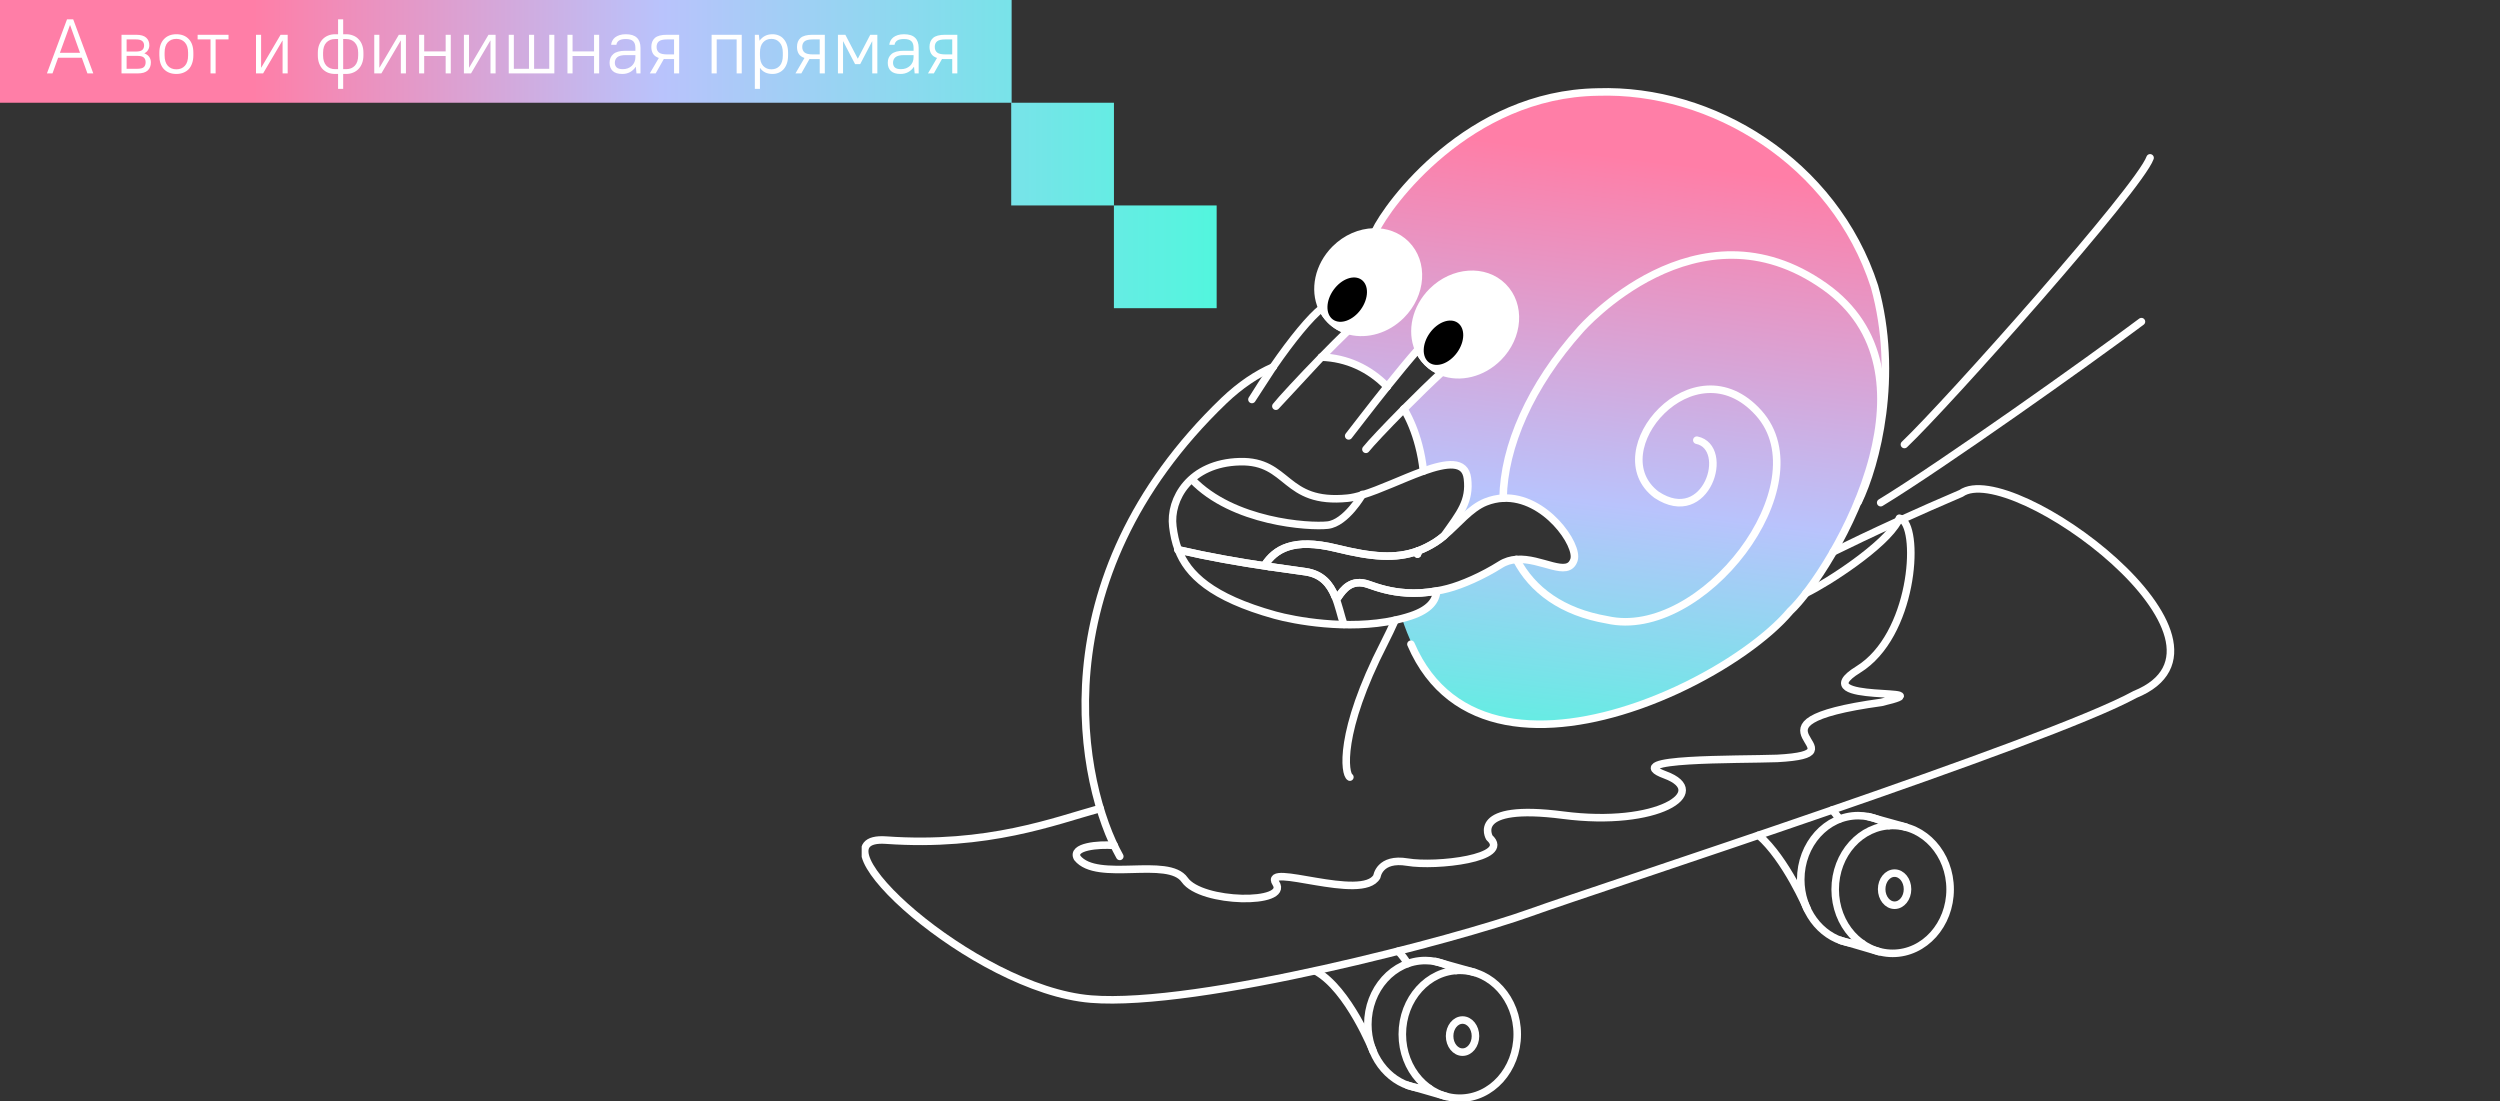 <svg width="647" height="285" viewBox="0 0 647 285" fill="none" xmlns="http://www.w3.org/2000/svg">
<rect x="0" y="0" width="647" height="285" fill="#333333" stroke="none"/>
<path d="M314.87 79.76H288.28V53.17H314.87V79.76ZM288.29 53.17H261.7V26.59H288.29V53.17ZM0 26.59H261.81V0L0 0V26.59Z" fill="url(#paint0_linear)"/>
<g clip-path="url(#clip0)">
<path d="M367.008 142.574C367.016 142.574 367.032 142.566 367.04 142.566C366.976 142.837 366.913 143.107 366.849 143.377C366.913 143.107 366.96 142.845 367.008 142.574Z" fill="url(#paint1_linear)"/>
<path d="M486.689 110.434C486.689 110.45 486.689 110.458 486.681 110.474C486.133 113.16 485.458 115.813 484.703 118.404C484.695 118.428 484.687 118.451 484.687 118.467C480.731 131.919 474.351 143.734 469.068 151.013C465.246 156.36 452.916 169.598 434.047 178.552C433.975 178.584 433.904 178.616 433.84 178.648C430.972 179.998 427.961 181.246 424.799 182.35C424.473 182.47 424.14 182.589 423.806 182.7C420.286 183.892 416.6 184.909 412.739 185.688C383.645 191.313 369.36 180.054 362.837 160.071C363.616 159.872 364.387 159.642 365.149 159.387C370.075 157.751 371.624 155.391 371.831 152.943C372.752 152.785 373.698 152.578 374.683 152.324C378.338 151.378 383.716 149.026 388.316 146.118C389.635 145.284 391.034 144.895 392.44 144.791C398.931 144.283 405.747 149.694 407.344 144.91C408.631 141.049 399.852 128.391 389 128.924C387.522 128.995 386.004 129.313 384.471 129.925C380.443 131.546 377.329 135.662 373.706 138.681C377.909 132.777 380.475 129.718 379.776 123.839C379.212 119.103 374.357 119.794 368.383 121.924C368.295 121.955 368.208 121.987 368.113 122.019C367.914 119.611 367.596 117.355 367.175 115.313C366.492 111.976 365.539 109.203 364.402 107.232C364.116 106.7 363.807 106.183 363.497 105.683C366.706 102.449 370.202 99.032 373.221 96.243C371.807 95.719 370.504 94.9 369.392 93.788C368.383 92.779 367.612 91.611 367.088 90.34C364.617 93.136 361.749 96.633 359.024 100.033C354.003 94.98 347.853 92.159 343.086 91.984C345.939 87.892 349.411 85.668 349.411 85.668L349.593 84.889L350.253 82.06V82.052L351.055 78.596L352.477 72.502L355.298 60.377C355.298 60.377 355.369 60.257 355.504 60.035C355.79 59.582 356.362 58.684 357.22 57.461C357.236 57.437 357.252 57.413 357.268 57.389C361.844 50.85 374.294 35.268 393.377 27.664C393.433 27.648 393.481 27.625 393.536 27.609C404.333 23.326 417.251 21.618 432.069 25.551C463.8 33.965 477.553 54.338 483.559 69.8C483.734 70.237 483.901 70.674 484.06 71.119C484.512 72.367 484.918 73.574 485.275 74.734C485.283 74.75 485.291 74.758 485.291 74.774C487.134 80.718 487.818 85.461 488.088 87.773C488.85 95.338 488.207 103.037 486.689 110.434Z" fill="url(#paint2_linear)"/>
<path d="M349.347 201.118C347.996 200.395 346.28 189.731 358.269 166.355C359.278 164.377 360.207 162.43 361.057 160.507" stroke="white" stroke-width="1.953" stroke-miterlimit="10" stroke-linecap="round" stroke-linejoin="round"/>
<path d="M289.8 221.634C279.639 203.533 268.23 150.242 316.813 103.633C320.968 99.676 325.242 96.823 329.461 94.988" stroke="white" stroke-width="1.953" stroke-miterlimit="10" stroke-linecap="round" stroke-linejoin="round"/>
<path d="M368.382 121.923C368.128 119.603 367.723 117.394 367.175 115.313C366.261 111.793 364.958 108.622 363.337 105.841" stroke="white" stroke-width="1.953" stroke-miterlimit="10" stroke-linecap="round" stroke-linejoin="round"/>
<path d="M341.998 92.429C348.488 92.636 354.392 95.329 358.992 100.073" stroke="white" stroke-width="1.953" stroke-miterlimit="10" stroke-linecap="round" stroke-linejoin="round"/>
<path d="M348.91 85.532C349.14 85.318 349.37 85.095 349.593 84.889C353.184 81.472 356.147 78.913 357.276 78.596H353.057H351.055H344.079C343.928 78.635 343.769 78.699 343.602 78.778C343.173 78.977 342.689 79.295 342.141 79.716" stroke="white" stroke-width="1.953" stroke-miterlimit="10" stroke-linecap="round" stroke-linejoin="round"/>
<path d="M341.99 92.429H341.998C344.318 90.046 346.709 87.654 348.91 85.532C347.194 85.032 345.613 84.134 344.294 82.815C343.38 81.901 342.665 80.853 342.141 79.716C339.09 82.1 334.395 87.821 329.461 94.988" stroke="white" stroke-width="1.953" stroke-miterlimit="10" stroke-linecap="round" stroke-linejoin="round"/>
<path d="M341.99 92.429C336.532 98.023 331.447 103.529 330.2 105.126L341.99 92.429Z" stroke="white" stroke-width="1.953" stroke-miterlimit="10" stroke-linecap="round" stroke-linejoin="round"/>
<path d="M329.461 94.988C327.65 97.626 325.806 100.454 324.003 103.386L329.461 94.988Z" stroke="white" stroke-width="1.953" stroke-miterlimit="10" stroke-linecap="round" stroke-linejoin="round"/>
<path d="M358.992 100.073C359 100.057 359.016 100.041 359.023 100.033C361.749 96.632 364.617 93.136 367.087 90.339C367.612 91.611 368.382 92.779 369.391 93.788C370.504 94.9 371.807 95.719 373.221 96.243C370.202 99.032 366.706 102.449 363.496 105.682C363.441 105.738 363.393 105.786 363.338 105.841" stroke="white" stroke-width="1.953" stroke-miterlimit="10" stroke-linecap="round" stroke-linejoin="round"/>
<path d="M363.338 105.841C358.658 110.561 354.598 114.883 353.502 116.282" stroke="white" stroke-width="1.953" stroke-miterlimit="10" stroke-linecap="round" stroke-linejoin="round"/>
<path d="M373.221 96.243C376.724 93.017 379.601 90.626 380.705 90.316L378.409 88.584L373.173 84.643C372.387 84.873 370.845 86.279 368.899 88.353C368.327 88.965 367.723 89.632 367.087 90.34" stroke="white" stroke-width="1.953" stroke-miterlimit="10" stroke-linecap="round" stroke-linejoin="round"/>
<path d="M358.992 100.073C354.416 105.794 350.245 111.276 349.037 112.81" stroke="white" stroke-width="1.953" stroke-miterlimit="10" stroke-linecap="round" stroke-linejoin="round"/>
<path d="M387.728 92.533C383.589 96.672 377.821 97.975 373.221 96.243C371.807 95.719 370.504 94.9 369.392 93.788C368.383 92.779 367.612 91.611 367.088 90.34C365.133 85.683 366.389 79.7 370.639 75.45C376.049 70.038 384.256 69.474 388.976 74.194C393.695 78.914 393.139 87.13 387.728 92.533Z" fill="white" stroke="white" stroke-width="1.953" stroke-miterlimit="10" stroke-linecap="round" stroke-linejoin="round"/>
<path d="M362.631 81.567C358.873 85.326 353.764 86.74 349.41 85.668C349.244 85.628 349.077 85.588 348.91 85.532C347.194 85.032 345.613 84.134 344.294 82.815C343.38 81.901 342.665 80.852 342.141 79.716C339.98 75.012 341.188 68.839 345.541 64.476C348.394 61.624 352.016 60.122 355.504 60.035C358.634 59.947 361.646 60.996 363.878 63.229C368.597 67.949 368.041 76.157 362.631 81.567Z" fill="white" stroke="white" stroke-width="1.953" stroke-miterlimit="10" stroke-linecap="round" stroke-linejoin="round"/>
<path d="M352.185 80.085C354.231 77.243 354.31 73.803 352.363 72.4C350.415 70.998 347.178 72.164 345.132 75.006C343.086 77.848 343.006 81.288 344.954 82.691C346.902 84.093 350.139 82.927 352.185 80.085Z" fill="black"/>
<path d="M377.098 91.237C379.144 88.396 379.224 84.955 377.276 83.552C375.328 82.15 372.091 83.317 370.045 86.158C367.999 89 367.919 92.441 369.867 93.843C371.815 95.246 375.052 94.079 377.098 91.237Z" fill="black"/>
<path d="M373.706 138.681C372.999 139.277 372.268 139.833 371.505 140.317C370.011 141.263 368.542 142.002 367.04 142.566C367.032 142.566 367.016 142.574 367.008 142.574C361.216 144.727 355.004 144.147 345.899 141.907C334.426 139.086 330.009 142.264 327.363 146.15L328.428 146.626C320.42 145.442 313.317 144.211 304.951 142.296C304.18 140.302 303.783 138.275 303.529 136.257C302.647 129.193 307.946 119.834 320.833 119.484C333.719 119.134 332.13 130.608 348.791 128.923C349.903 128.812 351.166 128.518 352.525 128.105C357.196 126.691 363.036 123.862 368.112 122.019C368.208 121.987 368.295 121.955 368.383 121.923C374.357 119.794 379.211 119.103 379.776 123.838C380.475 129.718 377.908 132.777 373.706 138.681Z" stroke="white" stroke-width="1.953" stroke-miterlimit="10" stroke-linecap="round" stroke-linejoin="round"/>
<path d="M367.04 142.566C366.976 142.837 366.913 143.107 366.849 143.377C366.913 143.107 366.96 142.845 367.008 142.574C367.016 142.574 367.032 142.566 367.04 142.566Z" fill="black" stroke="white" stroke-width="1.953" stroke-miterlimit="10" stroke-linecap="round" stroke-linejoin="round"/>
<path d="M371.831 152.943C371.624 155.39 370.075 157.75 365.149 159.387C364.386 159.641 363.616 159.872 362.837 160.07C362.249 160.229 361.653 160.372 361.058 160.507C348.695 163.201 334.879 160.563 330.009 159.212C313.436 154.612 307.366 148.613 304.951 142.296C313.317 144.211 320.42 145.442 328.428 146.626C331.384 147.063 334.466 147.5 337.779 147.953C342.117 148.557 344.191 151.179 345.486 154.278L346.256 154.62C347.671 152.506 349.784 149.677 354.201 151.267C356.696 152.164 359.866 153.173 363.886 153.428C363.934 153.436 363.989 153.444 364.037 153.444C366.349 153.587 368.939 153.475 371.831 152.943Z" stroke="white" stroke-width="1.953" stroke-miterlimit="10" stroke-linecap="round" stroke-linejoin="round"/>
<path d="M288.338 218.789C284.255 218.463 277.208 219.083 278.805 222.03C283.977 228.443 302.313 221.57 306.596 227.704C310.87 233.838 333.799 234.148 330.2 228.578C326.609 223 352.636 233.528 356.346 226.838C356.346 226.838 356.966 221.887 364.275 223.119C371.592 224.359 391.415 222.126 385.464 216.794C385.464 216.794 380.197 207.808 404.555 210.97C428.906 214.133 443.04 205.019 430.948 200.553C418.864 196.088 449.722 196.652 459.947 196.279C484.115 194.976 446.377 187.356 486.904 181.778C504.939 177.503 466.025 182.461 480.897 173.284C495.111 164.52 496.867 137.64 492.243 134.406C492.028 134.263 491.798 134.159 491.559 134.112C491.456 134.366 491.345 134.612 491.202 134.875C487.865 141.176 473.135 150.75 467.375 153.523" stroke="white" stroke-width="1.953" stroke-miterlimit="10" stroke-linecap="round" stroke-linejoin="round"/>
<path d="M376.836 251.167C375.962 250.54 375.033 250.023 374.047 249.618C373.261 249.292 372.45 249.046 371.608 248.871C370.719 248.68 369.805 248.585 368.867 248.585C360.652 248.585 353.995 255.998 353.995 265.136C353.995 273.105 359.055 279.764 365.801 281.329L365.864 281.345C366.833 281.559 367.835 281.679 368.867 281.679C369.193 281.679 369.511 281.671 369.829 281.639" stroke="white" stroke-width="1.953" stroke-miterlimit="10" stroke-linecap="round" stroke-linejoin="round"/>
<path d="M364.307 280.876L374.254 283.752" stroke="white" stroke-width="1.953" stroke-miterlimit="10" stroke-linecap="round" stroke-linejoin="round"/>
<path d="M371.497 248.832L381.619 251.66" stroke="white" stroke-width="1.953" stroke-miterlimit="10" stroke-linecap="round" stroke-linejoin="round"/>
<path d="M377.789 284.214C386.003 284.214 392.662 276.807 392.662 267.671C392.662 258.534 386.003 251.128 377.789 251.128C369.575 251.128 362.917 258.534 362.917 267.671C362.917 276.807 369.575 284.214 377.789 284.214Z" stroke="white" stroke-width="1.953" stroke-miterlimit="10" stroke-linecap="round" stroke-linejoin="round"/>
<path d="M489.82 246.726C498.033 246.726 504.692 239.319 504.692 230.183C504.692 221.047 498.033 213.64 489.82 213.64C481.606 213.64 474.947 221.047 474.947 230.183C474.947 239.319 481.606 246.726 489.82 246.726Z" stroke="white" stroke-width="1.953" stroke-miterlimit="10" stroke-linecap="round" stroke-linejoin="round"/>
<path d="M488.874 213.672C488 213.044 487.063 212.52 486.07 212.122C485.291 211.797 484.481 211.542 483.646 211.375C482.757 211.185 481.843 211.089 480.905 211.089C472.691 211.089 466.033 218.495 466.033 227.64C466.033 235.594 471.078 242.244 477.815 243.825C478.816 244.064 479.849 244.191 480.913 244.191C481.239 244.191 481.557 244.183 481.875 244.151" stroke="white" stroke-width="1.953" stroke-miterlimit="10" stroke-linecap="round" stroke-linejoin="round"/>
<path d="M476.345 243.381L486.292 246.297" stroke="white" stroke-width="1.953" stroke-miterlimit="10" stroke-linecap="round" stroke-linejoin="round"/>
<path d="M493.228 214.037L483.535 211.344" stroke="white" stroke-width="1.953" stroke-miterlimit="10" stroke-linecap="round" stroke-linejoin="round"/>
<path d="M365.149 166.721C375.414 190.574 400.877 190.677 423.806 182.7C424.139 182.589 424.473 182.469 424.799 182.35C427.873 181.246 430.9 179.998 433.84 178.648C433.904 178.616 433.975 178.584 434.047 178.552C446.782 172.656 457.722 164.814 463.299 158.172C468.432 153.436 479.944 136.671 484.687 118.467C484.687 118.451 484.695 118.427 484.703 118.404C488.874 102.314 487.746 85.119 472.229 74.138C439.139 50.715 409.02 85.294 409.02 85.294C395.959 99.89 389.238 115.599 388.999 128.924" stroke="white" stroke-width="1.953" stroke-miterlimit="10" stroke-linecap="round" stroke-linejoin="round"/>
<path d="M439.139 113.922C448.061 115.781 441.737 136.607 428.724 128.057C413.851 116.902 438.392 88.266 455.124 106.858C471.856 125.451 440.434 165.982 415.901 160.404C404.349 158.426 396.547 152.729 392.439 144.791" stroke="white" stroke-width="1.953" stroke-miterlimit="10" stroke-linecap="round" stroke-linejoin="round"/>
<path d="M355.854 59.939C359.079 52.995 380.022 24.303 413.485 23.81C442.985 22.817 474.708 41.903 485.116 74.13C491.559 97.181 485.609 120.239 480.905 129.909" stroke="white" stroke-width="1.953" stroke-miterlimit="10" stroke-linecap="round" stroke-linejoin="round"/>
<path d="M474.446 142.821C478.57 140.786 484.21 138.077 491.202 134.883" stroke="white" stroke-width="1.953" stroke-miterlimit="10" stroke-linecap="round" stroke-linejoin="round"/>
<path d="M492.243 134.414C496.795 132.348 501.911 130.084 507.536 127.684C520.423 118.507 585.428 166.356 552.528 179.736C529.973 192.131 414.463 229.563 395.88 236.254C377.289 242.944 310.115 260.798 282.364 258.565C251.911 256.126 208.254 215.929 229.316 217.422C255.725 219.282 273.045 212.44 284.716 209.238" stroke="white" stroke-width="1.953" stroke-miterlimit="10" stroke-linecap="round" stroke-linejoin="round"/>
<path d="M355.361 272.041C355.361 272.041 349.029 256.086 340.607 251.374" stroke="white" stroke-width="1.953" stroke-miterlimit="10" stroke-linecap="round" stroke-linejoin="round"/>
<path d="M364.275 249.395C363.759 248.394 362.821 247.218 361.868 246.146" stroke="white" stroke-width="1.953" stroke-miterlimit="10" stroke-linecap="round" stroke-linejoin="round"/>
<path d="M455.14 216.159C462.235 222.34 467.717 235.284 467.717 235.284" stroke="white" stroke-width="1.953" stroke-miterlimit="10" stroke-linecap="round" stroke-linejoin="round"/>
<path d="M474.216 209.612C474.907 210.422 476.027 211.884 476.059 211.94" stroke="white" stroke-width="1.953" stroke-miterlimit="10" stroke-linecap="round" stroke-linejoin="round"/>
<path d="M378.504 272.295C380.352 272.295 381.849 270.435 381.849 268.139C381.849 265.844 380.352 263.984 378.504 263.984C376.657 263.984 375.16 265.844 375.16 268.139C375.16 270.435 376.657 272.295 378.504 272.295Z" stroke="white" stroke-width="1.953" stroke-miterlimit="10" stroke-linecap="round" stroke-linejoin="round"/>
<path d="M490.32 234.275C492.167 234.275 493.665 232.415 493.665 230.119C493.665 227.824 492.167 225.964 490.32 225.964C488.473 225.964 486.975 227.824 486.975 230.119C486.975 232.415 488.473 234.275 490.32 234.275Z" stroke="white" stroke-width="1.953" stroke-miterlimit="10" stroke-linecap="round" stroke-linejoin="round"/>
<path d="M486.721 130.092C502.332 120.613 540.817 93.279 554.204 83.244L486.721 130.092Z" fill="black"/>
<path d="M486.721 130.092C502.332 120.613 540.817 93.279 554.204 83.244" stroke="white" stroke-width="1.953" stroke-miterlimit="10" stroke-linecap="round" stroke-linejoin="round"/>
<path d="M492.862 115.035C504.017 104.435 553.648 48.665 556.437 40.854" stroke="white" stroke-width="1.953" stroke-miterlimit="10" stroke-linecap="round" stroke-linejoin="round"/>
<path d="M308.471 124.069C319.061 135.193 338.836 136.432 343.603 135.9C348.37 135.368 352.604 127.954 352.604 127.954" stroke="white" stroke-width="1.953" stroke-miterlimit="10" stroke-linecap="round" stroke-linejoin="round"/>
<path d="M407.344 144.91C405.747 149.693 398.93 144.282 392.439 144.791C391.033 144.894 389.635 145.284 388.316 146.118C383.716 149.026 378.337 151.378 374.683 152.323C373.698 152.578 372.752 152.784 371.831 152.943C368.939 153.476 366.349 153.587 364.037 153.444C363.989 153.444 363.933 153.436 363.886 153.428C359.866 153.174 356.696 152.165 354.201 151.267C349.784 149.678 347.67 152.506 346.256 154.62L345.485 154.278C344.19 151.179 342.117 148.557 337.779 147.953C334.466 147.5 331.383 147.063 328.428 146.626L327.363 146.15C330.009 142.264 334.426 139.086 345.899 141.907C355.003 144.147 361.216 144.727 367.008 142.574C366.96 142.844 366.913 143.107 366.849 143.377C366.913 143.107 366.976 142.836 367.04 142.566C368.541 142.002 370.011 141.263 371.505 140.318C372.267 139.833 372.998 139.277 373.706 138.681C377.328 135.661 380.443 131.546 384.471 129.925C386.004 129.313 387.522 128.995 388.999 128.924C399.852 128.391 408.631 141.049 407.344 144.91Z" stroke="white" stroke-width="1.953" stroke-miterlimit="10" stroke-linecap="round" stroke-linejoin="round"/>
<path d="M367.04 142.566C366.976 142.837 366.913 143.107 366.849 143.377C366.913 143.107 366.96 142.845 367.008 142.574C367.016 142.574 367.032 142.566 367.04 142.566Z" fill="black" stroke="white" stroke-width="1.953" stroke-miterlimit="10" stroke-linecap="round" stroke-linejoin="round"/>
<path d="M347.773 161.596C347.027 159.348 346.486 156.67 345.485 154.278" stroke="white" stroke-width="1.953" stroke-miterlimit="10" stroke-linecap="round" stroke-linejoin="round"/>
<path d="M304.951 142.296C304.903 142.288 304.856 142.272 304.808 142.264" stroke="white" stroke-width="1.953" stroke-miterlimit="10" stroke-linecap="round" stroke-linejoin="round"/>
</g>
<path d="M17.345 5H18.945L24.145 19H22.625L21.165 14.94H15.045L13.585 19H12.145L17.345 5ZM20.705 13.66L18.145 6.5H18.105L15.505 13.66H20.705ZM31.448 9H35.248C36.421 9 37.281 9.247 37.828 9.74C38.375 10.233 38.648 10.9 38.648 11.74C38.648 12.18 38.535 12.58 38.308 12.94C38.095 13.3 37.788 13.58 37.388 13.78V13.82C37.935 14.033 38.348 14.34 38.628 14.74C38.908 15.14 39.048 15.607 39.048 16.14C39.048 17.033 38.775 17.733 38.228 18.24C37.681 18.747 36.821 19 35.648 19H31.448V9ZM37.288 11.76C37.288 11.267 37.128 10.887 36.808 10.62C36.488 10.34 35.935 10.2 35.148 10.2H32.768V13.34H35.148C35.935 13.34 36.488 13.207 36.808 12.94C37.128 12.66 37.288 12.267 37.288 11.76ZM37.688 16.12C37.688 15.573 37.528 15.16 37.208 14.88C36.888 14.6 36.335 14.46 35.548 14.46H32.768V17.8H35.548C36.335 17.8 36.888 17.66 37.208 17.38C37.528 17.1 37.688 16.68 37.688 16.12ZM45.639 19.14C44.292 19.14 43.219 18.727 42.419 17.9C41.632 17.073 41.239 15.887 41.239 14.34V13.66C41.239 12.9 41.339 12.22 41.539 11.62C41.752 11.02 42.052 10.52 42.439 10.12C42.825 9.707 43.285 9.393 43.819 9.18C44.365 8.967 44.972 8.86 45.639 8.86C46.985 8.86 48.052 9.273 48.839 10.1C49.639 10.927 50.039 12.113 50.039 13.66V14.34C50.039 15.1 49.932 15.78 49.719 16.38C49.519 16.98 49.225 17.487 48.839 17.9C48.452 18.3 47.985 18.607 47.439 18.82C46.905 19.033 46.305 19.14 45.639 19.14ZM45.639 17.94C46.559 17.94 47.292 17.64 47.839 17.04C48.399 16.44 48.679 15.54 48.679 14.34V13.66C48.679 12.473 48.399 11.58 47.839 10.98C47.279 10.367 46.545 10.06 45.639 10.06C44.719 10.06 43.979 10.36 43.419 10.96C42.872 11.56 42.599 12.46 42.599 13.66V14.34C42.599 15.527 42.879 16.427 43.439 17.04C43.999 17.64 44.732 17.94 45.639 17.94ZM54.484 10.2H51.144V9H59.144V10.2H55.804V19H54.484V10.2ZM66.253 9H67.573V17.5H67.613L72.613 9H74.453V19H73.133V10.5H73.093L68.093 19H66.253V9ZM87.494 19.14H86.754C86.074 19.14 85.454 19.033 84.894 18.82C84.348 18.593 83.874 18.273 83.474 17.86C83.088 17.433 82.788 16.927 82.574 16.34C82.361 15.753 82.254 15.087 82.254 14.34V13.66C82.254 12.927 82.361 12.267 82.574 11.68C82.801 11.08 83.108 10.573 83.494 10.16C83.894 9.747 84.368 9.427 84.914 9.2C85.474 8.973 86.088 8.86 86.754 8.86H87.494V5H88.814V8.86H89.554C90.234 8.86 90.848 8.973 91.394 9.2C91.954 9.413 92.428 9.733 92.814 10.16C93.214 10.573 93.521 11.08 93.734 11.68C93.948 12.267 94.054 12.927 94.054 13.66V14.34C94.054 15.073 93.941 15.74 93.714 16.34C93.501 16.927 93.194 17.427 92.794 17.84C92.408 18.253 91.934 18.573 91.374 18.8C90.828 19.027 90.221 19.14 89.554 19.14H88.814V23H87.494V19.14ZM92.694 13.66C92.694 12.513 92.408 11.633 91.834 11.02C91.274 10.407 90.514 10.1 89.554 10.1H88.814V17.9H89.554C90.514 17.9 91.274 17.6 91.834 17C92.408 16.387 92.694 15.5 92.694 14.34V13.66ZM83.614 14.34C83.614 15.487 83.894 16.367 84.454 16.98C85.028 17.593 85.794 17.9 86.754 17.9H87.494V10.1H86.754C85.794 10.1 85.028 10.407 84.454 11.02C83.894 11.62 83.614 12.5 83.614 13.66V14.34ZM96.858 9H98.178V17.5H98.218L103.218 9H105.058V19H103.738V10.5H103.698L98.698 19H96.858V9ZM108.46 9H109.78V13.3H115.34V9H116.66V19H115.34V14.5H109.78V19H108.46V9ZM120.061 9H121.381V17.5H121.421L126.421 9H128.261V19H126.941V10.5H126.901L121.901 19H120.061V9ZM131.663 9H132.983V17.8H136.903V9H138.223V17.8H142.143V9H143.463V19H131.663V9ZM146.858 9H148.178V13.3H153.738V9H155.058V19H153.738V14.5H148.178V19H146.858V9ZM161.06 19.14C159.953 19.14 159.126 18.887 158.58 18.38C158.033 17.86 157.76 17.147 157.76 16.24C157.76 15.293 158.086 14.54 158.74 13.98C159.393 13.42 160.433 13.14 161.86 13.14H164.44V12.4C164.44 11.6 164.246 11.02 163.86 10.66C163.473 10.287 162.84 10.1 161.96 10.1C161.146 10.1 160.546 10.24 160.16 10.52C159.786 10.8 159.573 11.16 159.52 11.6H158.16C158.186 11.24 158.286 10.893 158.46 10.56C158.633 10.227 158.873 9.933 159.18 9.68C159.5 9.427 159.893 9.227 160.36 9.08C160.826 8.933 161.36 8.86 161.96 8.86C163.253 8.86 164.206 9.16 164.82 9.76C165.446 10.347 165.76 11.227 165.76 12.4V19H164.72L164.56 17.3H164.52C164.12 17.9 163.62 18.36 163.02 18.68C162.433 18.987 161.78 19.14 161.06 19.14ZM161.16 17.9C161.64 17.9 162.08 17.827 162.48 17.68C162.88 17.52 163.226 17.307 163.52 17.04C163.813 16.76 164.04 16.433 164.2 16.06C164.36 15.673 164.44 15.253 164.44 14.8V14.26H161.96C160.933 14.26 160.2 14.44 159.76 14.8C159.333 15.16 159.12 15.64 159.12 16.24C159.12 16.747 159.28 17.153 159.6 17.46C159.933 17.753 160.453 17.9 161.16 17.9ZM170.505 15C169.825 14.773 169.332 14.42 169.025 13.94C168.719 13.46 168.565 12.86 168.565 12.14C168.565 11.14 168.872 10.367 169.485 9.82C170.112 9.273 171.139 9 172.565 9H175.765V19H174.445V15.28H172.565C172.432 15.28 172.299 15.28 172.165 15.28C172.045 15.28 171.925 15.273 171.805 15.26L169.685 19H168.165L170.505 15ZM169.925 12.14C169.925 12.767 170.125 13.247 170.525 13.58C170.925 13.913 171.639 14.08 172.665 14.08H174.445V10.2H172.665C171.639 10.2 170.925 10.367 170.525 10.7C170.125 11.033 169.925 11.513 169.925 12.14ZM184.163 9H191.963V19H190.643V10.2H185.483V19H184.163V9ZM195.354 9H196.394L196.554 10.5H196.594C197.034 9.927 197.521 9.513 198.054 9.26C198.588 8.993 199.214 8.86 199.934 8.86C200.521 8.86 201.061 8.967 201.554 9.18C202.048 9.38 202.468 9.687 202.814 10.1C203.174 10.5 203.454 11 203.654 11.6C203.854 12.2 203.954 12.887 203.954 13.66V14.34C203.954 15.113 203.854 15.8 203.654 16.4C203.454 16.987 203.174 17.487 202.814 17.9C202.454 18.3 202.028 18.607 201.534 18.82C201.041 19.033 200.508 19.14 199.934 19.14C198.494 19.14 197.421 18.627 196.714 17.6H196.674V23H195.354V9ZM199.634 17.94C200.514 17.94 201.228 17.647 201.774 17.06C202.321 16.46 202.594 15.553 202.594 14.34V13.66C202.594 12.473 202.314 11.58 201.754 10.98C201.208 10.367 200.501 10.06 199.634 10.06C198.754 10.06 198.041 10.36 197.494 10.96C196.948 11.547 196.674 12.447 196.674 13.66V14.34C196.674 15.527 196.948 16.427 197.494 17.04C198.054 17.64 198.768 17.94 199.634 17.94ZM208.201 15C207.521 14.773 207.027 14.42 206.721 13.94C206.414 13.46 206.261 12.86 206.261 12.14C206.261 11.14 206.567 10.367 207.181 9.82C207.807 9.273 208.834 9 210.261 9H213.461V19H212.141V15.28H210.261C210.127 15.28 209.994 15.28 209.861 15.28C209.741 15.28 209.621 15.273 209.501 15.26L207.381 19H205.861L208.201 15ZM207.621 12.14C207.621 12.767 207.821 13.247 208.221 13.58C208.621 13.913 209.334 14.08 210.361 14.08H212.141V10.2H210.361C209.334 10.2 208.621 10.367 208.221 10.7C207.821 11.033 207.621 11.513 207.621 12.14ZM216.858 9H218.778L221.978 15.16H222.018L225.218 9H227.058V19H225.738V10.7H225.698L222.618 16.6H221.298L218.218 10.7H218.178V19H216.858V9ZM233.052 19.14C231.945 19.14 231.119 18.887 230.572 18.38C230.025 17.86 229.752 17.147 229.752 16.24C229.752 15.293 230.079 14.54 230.732 13.98C231.385 13.42 232.425 13.14 233.852 13.14H236.432V12.4C236.432 11.6 236.239 11.02 235.852 10.66C235.465 10.287 234.832 10.1 233.952 10.1C233.139 10.1 232.539 10.24 232.152 10.52C231.779 10.8 231.565 11.16 231.512 11.6H230.152C230.179 11.24 230.279 10.893 230.452 10.56C230.625 10.227 230.865 9.933 231.172 9.68C231.492 9.427 231.885 9.227 232.352 9.08C232.819 8.933 233.352 8.86 233.952 8.86C235.245 8.86 236.199 9.16 236.812 9.76C237.439 10.347 237.752 11.227 237.752 12.4V19H236.712L236.552 17.3H236.512C236.112 17.9 235.612 18.36 235.012 18.68C234.425 18.987 233.772 19.14 233.052 19.14ZM233.152 17.9C233.632 17.9 234.072 17.827 234.472 17.68C234.872 17.52 235.219 17.307 235.512 17.04C235.805 16.76 236.032 16.433 236.192 16.06C236.352 15.673 236.432 15.253 236.432 14.8V14.26H233.952C232.925 14.26 232.192 14.44 231.752 14.8C231.325 15.16 231.112 15.64 231.112 16.24C231.112 16.747 231.272 17.153 231.592 17.46C231.925 17.753 232.445 17.9 233.152 17.9ZM242.497 15C241.817 14.773 241.324 14.42 241.017 13.94C240.711 13.46 240.557 12.86 240.557 12.14C240.557 11.14 240.864 10.367 241.477 9.82C242.104 9.273 243.131 9 244.557 9H247.757V19H246.437V15.28H244.557C244.424 15.28 244.291 15.28 244.157 15.28C244.037 15.28 243.917 15.273 243.797 15.26L241.677 19H240.157L242.497 15ZM241.917 12.14C241.917 12.767 242.117 13.247 242.517 13.58C242.917 13.913 243.631 14.08 244.657 14.08H246.437V10.2H244.657C243.631 10.2 242.917 10.367 242.517 10.7C242.117 11.033 241.917 11.513 241.917 12.14Z" fill="white"/>
<defs>
<linearGradient id="paint0_linear" x1="341.46" y1="39.878" x2="65.501" y2="39.878" gradientUnits="userSpaceOnUse">
<stop stop-color="#3FFFD8"/>
<stop offset="0.617" stop-color="#B9C3FC"/>
<stop offset="1" stop-color="#FF7EA7"/>
</linearGradient>
<linearGradient id="paint1_linear" x1="366.876" y1="143.513" x2="366.983" y2="142.643" gradientUnits="userSpaceOnUse">
<stop stop-color="#3FFFD8"/>
<stop offset="0.489" stop-color="#B9C3FC"/>
<stop offset="1" stop-color="#FF7EA7"/>
</linearGradient>
<linearGradient id="paint2_linear" x1="400.926" y1="215.005" x2="422.494" y2="40.988" gradientUnits="userSpaceOnUse">
<stop stop-color="#3FFFD8"/>
<stop offset="0.489" stop-color="#B9C3FC"/>
<stop offset="1" stop-color="#FF7EA7"/>
</linearGradient>
<clipPath id="clip0">
<rect width="424" height="262" fill="white" transform="translate(223 23)"/>
</clipPath>
</defs>
</svg>
